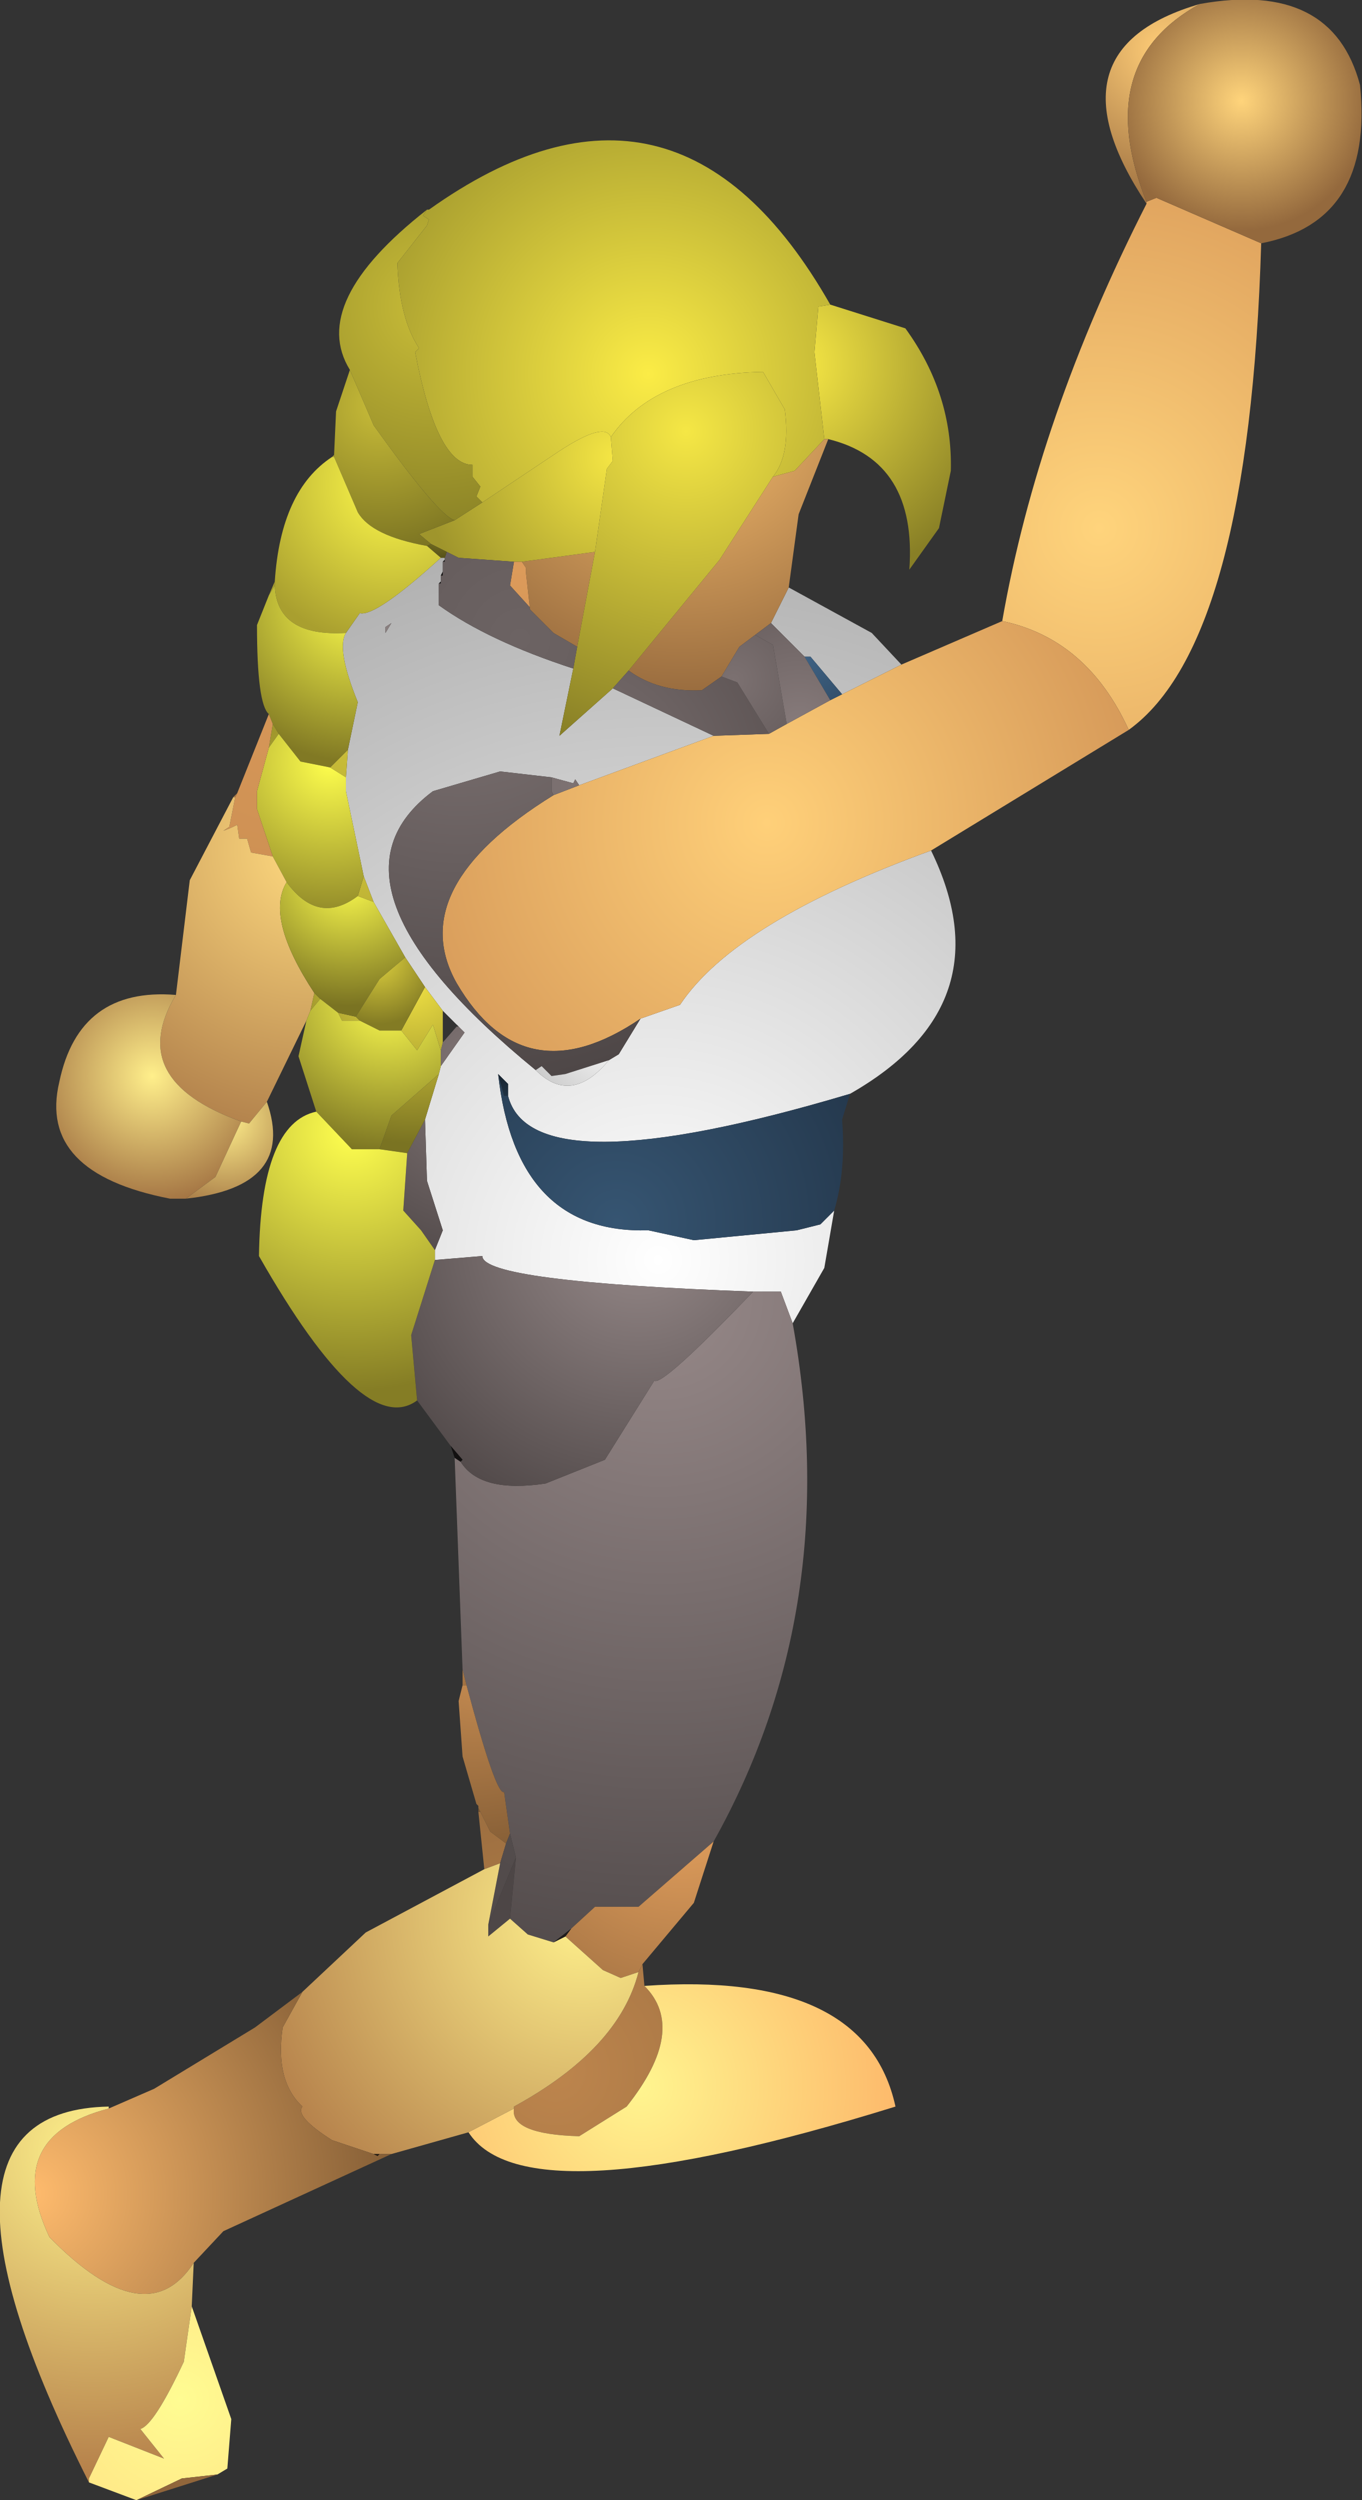 <?xml version="1.0" encoding="UTF-8" standalone="no"?>
<svg xmlns:ffdec="https://www.free-decompiler.com/flash" xmlns:xlink="http://www.w3.org/1999/xlink" ffdec:objectType="shape" height="63.2px" width="34.45px" xmlns="http://www.w3.org/2000/svg">
  <rect width="100%" height="100%" fill="#333333" stroke="none"/>
  <g transform="matrix(1.0, 0.0, 0.0, 1.0, 10.15, 55.1)">
    <path d="M18.85 -49.95 Q16.25 -53.85 20.2 -55.0 17.45 -53.5 18.85 -50.0 L18.85 -49.95" fill="url(#gradient0)" fill-rule="evenodd" stroke="none"/>
    <path d="M21.75 -48.95 Q21.45 -38.85 18.4 -36.65 17.35 -38.95 15.2 -39.4 16.1 -44.55 18.85 -49.95 L18.85 -50.0 19.1 -50.1 21.75 -48.95" fill="url(#gradient1)" fill-rule="evenodd" stroke="none"/>
    <path d="M20.2 -55.0 Q23.55 -55.6 24.25 -52.95 24.6 -49.5 21.75 -48.95 L19.1 -50.1 18.85 -50.0 Q17.45 -53.5 20.2 -55.0" fill="url(#gradient2)" fill-rule="evenodd" stroke="none"/>
    <path d="M10.85 -47.4 L12.75 -46.8 Q13.95 -45.15 13.9 -43.2 L13.6 -41.75 12.85 -40.7 Q13.05 -43.45 10.8 -44.0 L10.7 -44.0 10.45 -46.2 10.55 -47.35 10.85 -47.4" fill="url(#gradient3)" fill-rule="evenodd" stroke="none"/>
    <path d="M13.4 -33.6 Q15.3 -29.7 11.35 -27.45 3.3 -25.05 2.7 -27.4 L2.7 -27.7 2.45 -27.95 Q2.9 -23.9 6.25 -24.0 L7.4 -23.75 10.0 -24.0 10.6 -24.15 10.95 -24.5 10.7 -23.05 9.9 -21.65 9.6 -22.45 8.9 -22.45 Q2.05 -22.7 2.05 -23.35 L0.85 -23.25 0.85 -23.5 1.05 -24.0 0.65 -25.25 0.6 -26.8 0.95 -27.95 1.0 -28.15 1.6 -29.0 1.45 -29.15 1.4 -29.2 1.05 -29.55 0.6 -30.15 0.1 -30.9 -0.7 -32.3 -0.95 -32.95 -1.4 -35.1 -1.4 -35.45 -1.35 -36.15 -1.1 -37.35 Q-1.65 -38.7 -1.4 -39.1 L-1.05 -39.6 Q-0.65 -39.5 1.0 -41.0 L1.1 -41.0 1.1 -40.95 1.05 -40.9 1.05 -40.65 1.0 -40.55 1.0 -40.4 0.95 -40.35 0.95 -39.8 Q2.2 -38.9 4.35 -38.2 L4.0 -36.5 5.35 -37.7 7.9 -36.5 4.5 -35.25 4.4 -35.4 4.35 -35.3 3.8 -35.45 2.5 -35.6 0.8 -35.1 Q-2.35 -32.75 3.4 -28.05 4.3 -27.15 5.25 -28.3 L5.5 -28.45 6.05 -29.35 7.05 -29.7 Q8.45 -31.8 13.4 -33.6 M9.8 -40.25 L11.9 -39.1 12.65 -38.3 11.15 -37.55 10.35 -38.5 10.2 -38.5 9.35 -39.35 9.8 -40.25 M-0.4 -39.25 L-0.4 -39.1 -0.25 -39.35 -0.4 -39.25" fill="url(#gradient4)" fill-rule="evenodd" stroke="none"/>
    <path d="M18.4 -36.65 L13.4 -33.6 Q8.45 -31.8 7.05 -29.7 L6.05 -29.35 Q3.1 -27.35 1.4 -30.25 0.05 -32.65 3.85 -35.0 L4.5 -35.25 7.9 -36.5 9.3 -36.55 9.75 -36.8 10.85 -37.4 11.15 -37.55 12.65 -38.3 15.2 -39.4 Q17.35 -38.95 18.4 -36.65" fill="url(#gradient5)" fill-rule="evenodd" stroke="none"/>
    <path d="M10.8 -44.0 L10.05 -42.1 9.8 -40.25 9.35 -39.35 8.95 -39.05 8.55 -38.75 8.1 -38.0 7.6 -37.65 Q6.5 -37.6 5.75 -38.15 L8.05 -40.95 9.4 -43.05 9.95 -43.2 10.7 -44.0 10.8 -44.0 M4.9 -41.15 L4.45 -38.75 3.85 -39.1 3.3 -39.65 3.25 -39.7 3.25 -39.75 3.15 -40.65 3.15 -40.75 3.05 -40.9 4.9 -41.15" fill="url(#gradient6)" fill-rule="evenodd" stroke="none"/>
    <path d="M0.65 -49.8 L0.7 -49.8 Q6.95 -54.25 10.85 -47.4 L10.55 -47.35 10.45 -46.2 10.7 -44.0 9.95 -43.2 9.4 -43.05 Q9.85 -43.6 9.7 -44.75 L9.15 -45.7 Q6.4 -45.65 5.3 -44.05 5.15 -44.45 4.0 -43.7 L2.05 -42.4 1.9 -42.55 2.0 -42.8 1.8 -43.05 1.8 -43.35 Q0.9 -43.35 0.35 -46.2 L0.45 -46.3 Q-0.05 -47.05 -0.1 -48.45 L0.65 -49.4 0.7 -49.55 0.55 -49.65 0.65 -49.8" fill="url(#gradient7)" fill-rule="evenodd" stroke="none"/>
    <path d="M9.4 -43.05 L8.05 -40.95 5.75 -38.15 5.35 -37.7 4.0 -36.5 4.35 -38.2 4.45 -38.75 4.9 -41.15 5.2 -43.25 5.35 -43.45 5.3 -44.05 Q6.4 -45.65 9.15 -45.7 L9.7 -44.75 Q9.85 -43.6 9.4 -43.05" fill="url(#gradient8)" fill-rule="evenodd" stroke="none"/>
    <path d="M5.3 -44.05 L5.35 -43.45 5.2 -43.25 4.9 -41.15 3.05 -40.9 2.85 -40.9 1.45 -41.0 1.15 -41.15 0.75 -41.35 0.45 -41.6 1.35 -41.95 2.05 -42.4 4.0 -43.7 Q5.15 -44.45 5.3 -44.05" fill="url(#gradient9)" fill-rule="evenodd" stroke="none"/>
    <path d="M-1.3 -45.75 Q-2.35 -47.45 0.65 -49.8 L0.55 -49.65 0.7 -49.55 0.65 -49.4 -0.1 -48.45 Q-0.05 -47.05 0.45 -46.3 L0.35 -46.2 Q0.9 -43.35 1.8 -43.35 L1.8 -43.05 2.0 -42.8 1.9 -42.55 2.05 -42.4 1.35 -41.95 Q0.95 -42.05 -0.7 -44.35 L-1.3 -45.75" fill="url(#gradient10)" fill-rule="evenodd" stroke="none"/>
    <path d="M3.05 -40.9 L3.15 -40.75 3.15 -40.65 3.25 -39.75 2.75 -40.3 2.85 -40.9 3.05 -40.9" fill="url(#gradient11)" fill-rule="evenodd" stroke="none"/>
    <path d="M1.05 -40.9 L1.1 -40.95 1.1 -40.9 1.05 -40.9 M1.05 -40.65 L1.05 -40.55 1.0 -40.55 1.05 -40.65 M1.0 -40.4 L1.0 -40.35 0.95 -40.35 1.0 -40.4" fill="url(#gradient12)" fill-rule="evenodd" stroke="none"/>
    <path d="M4.45 -38.75 L4.35 -38.2 Q2.2 -38.9 0.95 -39.8 L0.95 -40.35 1.0 -40.35 1.0 -40.4 1.0 -40.55 1.05 -40.55 1.05 -40.65 1.05 -40.9 1.1 -40.9 1.1 -40.95 1.1 -41.0 1.15 -41.15 1.45 -41.0 2.85 -40.9 2.75 -40.3 3.25 -39.75 3.25 -39.7 3.3 -39.65 3.85 -39.1 4.45 -38.75" fill="url(#gradient13)" fill-rule="evenodd" stroke="none"/>
    <path d="M1.1 -41.0 L1.0 -41.0 0.65 -41.3 0.75 -41.35 1.15 -41.15 1.1 -41.0" fill="url(#gradient14)" fill-rule="evenodd" stroke="none"/>
    <path d="M9.3 -36.55 L7.9 -36.5 5.35 -37.7 5.75 -38.15 Q6.5 -37.6 7.6 -37.65 L8.1 -38.0 8.5 -37.85 9.3 -36.55 M4.5 -35.25 L3.85 -35.0 3.8 -35.1 3.8 -35.45 4.35 -35.3 4.4 -35.4 4.5 -35.25" fill="url(#gradient15)" fill-rule="evenodd" stroke="none"/>
    <path d="M9.75 -36.8 L9.3 -36.55 8.5 -37.85 8.1 -38.0 8.55 -38.75 8.95 -39.05 9.4 -38.8 9.75 -36.8" fill="url(#gradient16)" fill-rule="evenodd" stroke="none"/>
    <path d="M11.15 -37.55 L10.85 -37.4 10.2 -38.5 10.35 -38.5 11.15 -37.55" fill="url(#gradient17)" fill-rule="evenodd" stroke="none"/>
    <path d="M10.85 -37.4 L9.75 -36.8 9.4 -38.8 8.95 -39.05 9.35 -39.35 10.2 -38.5 10.85 -37.4" fill="url(#gradient18)" fill-rule="evenodd" stroke="none"/>
    <path d="M3.85 -35.0 Q0.05 -32.65 1.4 -30.25 3.1 -27.35 6.05 -29.35 L5.5 -28.45 5.25 -28.3 4.15 -27.95 3.8 -27.9 3.55 -28.15 3.4 -28.05 Q-2.35 -32.75 0.8 -35.1 L2.5 -35.6 3.8 -35.45 3.8 -35.1 3.85 -35.0" fill="url(#gradient19)" fill-rule="evenodd" stroke="none"/>
    <path d="M3.4 -28.05 L3.55 -28.15 3.8 -27.9 4.15 -27.95 5.25 -28.3 Q4.3 -27.15 3.4 -28.05" fill="url(#gradient20)" fill-rule="evenodd" stroke="none"/>
    <path d="M1.4 -29.2 L1.45 -29.15 1.4 -29.15 1.4 -29.2" fill="url(#gradient21)" fill-rule="evenodd" stroke="none"/>
    <path d="M1.45 -29.15 L1.6 -29.0 1.0 -28.15 1.0 -28.55 1.05 -28.75 1.4 -29.15 1.45 -29.15 M0.6 -26.8 L0.65 -25.25 1.05 -24.0 0.85 -23.5 0.5 -24.0 0.05 -24.5 0.15 -25.95 0.6 -26.8" fill="url(#gradient22)" fill-rule="evenodd" stroke="none"/>
    <path d="M0.6 -30.15 L1.05 -29.55 1.05 -28.75 1.0 -28.55 0.8 -29.2 0.4 -28.55 0.0 -29.05 0.6 -30.15 M0.95 -27.95 L0.6 -26.8 0.15 -25.95 -0.55 -26.05 -0.25 -26.9 0.95 -27.95 M-2.2 -30.0 L-2.05 -29.85 -2.3 -29.55 -2.2 -30.0 M-1.6 -29.5 L-1.15 -29.4 -1.05 -29.3 -1.5 -29.3 -1.6 -29.5" fill="url(#gradient23)" fill-rule="evenodd" stroke="none"/>
    <path d="M11.35 -27.45 L11.15 -26.8 Q11.25 -25.5 10.95 -24.5 L10.6 -24.15 10.0 -24.0 7.4 -23.75 6.25 -24.0 Q2.9 -23.9 2.45 -27.95 L2.6 -27.4 2.7 -27.4 Q3.3 -25.05 11.35 -27.45" fill="url(#gradient24)" fill-rule="evenodd" stroke="none"/>
    <path d="M2.45 -27.95 L2.7 -27.7 2.7 -27.4 2.6 -27.4 2.45 -27.95" fill="url(#gradient25)" fill-rule="evenodd" stroke="none"/>
    <path d="M9.9 -21.65 Q11.2 -14.45 7.9 -8.55 L6.0 -6.9 4.9 -6.9 4.3 -6.35 3.85 -6.0 3.2 -6.2 2.75 -6.6 2.9 -8.15 2.75 -8.75 2.6 -9.8 Q2.4 -9.7 1.65 -12.5 L1.55 -12.9 1.35 -18.25 1.5 -18.15 Q2.0 -17.35 3.65 -17.6 L5.15 -18.2 6.4 -20.2 Q6.6 -20.05 8.9 -22.45 L9.6 -22.45 9.9 -21.65" fill="url(#gradient26)" fill-rule="evenodd" stroke="none"/>
    <path d="M1.25 -18.55 L0.4 -19.7 0.25 -21.35 0.85 -23.25 2.05 -23.35 Q2.05 -22.7 8.9 -22.45 6.6 -20.05 6.4 -20.2 L5.15 -18.2 3.65 -17.6 Q2.0 -17.35 1.5 -18.15 L1.55 -18.2 1.25 -18.55" fill="url(#gradient27)" fill-rule="evenodd" stroke="none"/>
    <path d="M1.35 -18.25 L1.25 -18.55 1.55 -18.2 1.5 -18.15 1.35 -18.25" fill="url(#gradient28)" fill-rule="evenodd" stroke="none"/>
    <path d="M1.95 -9.3 L1.95 -9.4 2.0 -9.3 1.95 -9.3 M1.55 -12.5 L1.55 -12.9 1.65 -12.5 1.55 -12.5" fill="url(#gradient29)" fill-rule="evenodd" stroke="none"/>
    <path d="M1.95 -9.4 L1.95 -9.45 1.9 -9.5 1.55 -10.7 1.45 -12.1 1.55 -12.5 1.65 -12.5 Q2.4 -9.7 2.6 -9.8 L2.75 -8.75 2.65 -8.5 2.25 -8.8 2.0 -9.3 1.95 -9.4" fill="url(#gradient30)" fill-rule="evenodd" stroke="none"/>
    <path d="M7.9 -8.55 L7.4 -7.0 6.1 -5.45 6.0 -5.25 5.55 -5.1 5.1 -5.3 4.15 -6.15 4.3 -6.35 4.9 -6.9 6.0 -6.9 7.9 -8.55" fill="url(#gradient31)" fill-rule="evenodd" stroke="none"/>
    <path d="M6.1 -5.45 L6.15 -4.9 Q7.25 -3.8 5.7 -1.85 L4.5 -1.1 Q2.75 -1.15 2.85 -1.8 L2.85 -1.85 Q5.5 -3.3 6.0 -5.25 L6.1 -5.45 M2.1 -7.85 L1.95 -9.3 2.0 -9.3 2.25 -8.8 2.65 -8.5 2.5 -8.0 2.1 -7.85" fill="url(#gradient32)" fill-rule="evenodd" stroke="none"/>
    <path d="M2.75 -8.75 L2.9 -8.15 2.2 -6.45 2.5 -8.0 2.65 -8.5 2.75 -8.75" fill="url(#gradient33)" fill-rule="evenodd" stroke="none"/>
    <path d="M2.9 -8.15 L2.75 -6.6 2.2 -6.15 2.2 -6.45 2.9 -8.15" fill="url(#gradient34)" fill-rule="evenodd" stroke="none"/>
    <path d="M1.7 -1.2 L-0.25 -0.65 -0.55 -0.65 -0.7 -0.65 -1.75 -1.0 Q-2.7 -1.6 -2.5 -1.85 -3.2 -2.5 -3.0 -3.85 L-2.5 -4.75 -0.9 -6.25 2.1 -7.85 2.5 -8.0 2.2 -6.45 2.2 -6.15 2.75 -6.6 3.2 -6.2 3.85 -6.0 4.15 -6.15 5.1 -5.3 5.55 -5.1 6.0 -5.25 Q5.5 -3.3 2.85 -1.85 L2.85 -1.8 1.7 -1.2" fill="url(#gradient35)" fill-rule="evenodd" stroke="none"/>
    <path d="M3.85 -6.0 L4.3 -6.35 4.15 -6.15 3.85 -6.0" fill="url(#gradient36)" fill-rule="evenodd" stroke="none"/>
    <path d="M6.15 -4.9 Q11.75 -5.3 12.5 -1.85 3.15 1.05 1.7 -1.2 L2.85 -1.8 Q2.75 -1.15 4.5 -1.1 L5.7 -1.85 Q7.25 -3.8 6.15 -4.9" fill="url(#gradient37)" fill-rule="evenodd" stroke="none"/>
    <path d="M-1.7 -43.6 L-1.65 -44.7 -1.3 -45.75 -0.7 -44.35 Q0.95 -42.05 1.35 -41.95 L0.45 -41.6 0.75 -41.35 0.65 -41.3 Q-0.75 -41.55 -1.1 -42.15 L-1.7 -43.55 -1.7 -43.6" fill="url(#gradient38)" fill-rule="evenodd" stroke="none"/>
    <path d="M-1.75 -43.55 L-1.7 -43.6 -1.7 -43.55 -1.75 -43.55" fill="url(#gradient39)" fill-rule="evenodd" stroke="none"/>
    <path d="M-3.2 -40.4 Q-3.05 -42.7 -1.75 -43.55 L-1.7 -43.55 -1.1 -42.15 Q-0.75 -41.55 0.65 -41.3 L1.0 -41.0 Q-0.65 -39.5 -1.05 -39.6 L-1.4 -39.1 Q-3.15 -39.0 -3.2 -40.3 L-3.2 -40.4" fill="url(#gradient40)" fill-rule="evenodd" stroke="none"/>
    <path d="M-0.4 -39.25 L-0.25 -39.35 -0.4 -39.1 -0.4 -39.25" fill="url(#gradient41)" fill-rule="evenodd" stroke="none"/>
    <path d="M-3.35 -40.05 L-3.2 -40.4 -3.2 -40.3 -3.35 -40.05 M-1.35 -36.15 L-1.4 -35.45 -1.8 -35.7 -1.35 -36.15" fill="url(#gradient42)" fill-rule="evenodd" stroke="none"/>
    <path d="M-3.35 -37.05 Q-3.65 -37.3 -3.65 -39.3 L-3.35 -40.05 -3.2 -40.3 Q-3.15 -39.0 -1.4 -39.1 -1.65 -38.7 -1.1 -37.35 L-1.35 -36.15 -1.8 -35.7 -2.55 -35.85 -3.1 -36.55 -3.25 -36.8 -3.35 -37.05" fill="url(#gradient43)" fill-rule="evenodd" stroke="none"/>
    <path d="M-0.95 -32.95 L-0.7 -32.3 -1.1 -32.45 -0.95 -32.95 M-3.35 -36.2 L-3.25 -36.8 -3.1 -36.55 -3.35 -36.2" fill="url(#gradient44)" fill-rule="evenodd" stroke="none"/>
    <path d="M-1.4 -35.45 L-1.4 -35.1 -0.95 -32.95 -1.1 -32.45 Q-2.1 -31.7 -2.9 -32.8 L-3.25 -33.45 -3.65 -34.65 -3.65 -35.1 -3.35 -36.2 -3.1 -36.55 -2.55 -35.85 -1.8 -35.7 -1.4 -35.45" fill="url(#gradient45)" fill-rule="evenodd" stroke="none"/>
    <path d="M-4.15 -35.05 L-3.35 -37.05 -3.25 -36.8 -3.35 -36.2 -3.65 -35.1 -3.65 -34.65 -3.25 -33.45 -3.8 -33.55 -3.9 -33.9 -4.1 -33.9 -4.15 -34.25 Q-4.35 -34.15 -4.5 -34.1 L-4.35 -34.2 -4.2 -34.95 -4.15 -35.05" fill="url(#gradient46)" fill-rule="evenodd" stroke="none"/>
    <path d="M-2.4 -29.3 L-3.4 -27.25 -3.85 -26.7 -4.05 -26.75 Q-7.0 -27.8 -5.7 -29.95 L-5.35 -32.85 -4.25 -34.95 -4.2 -34.95 -4.35 -34.2 -4.5 -34.1 Q-4.35 -34.15 -4.15 -34.25 L-4.1 -33.9 -3.9 -33.9 -3.8 -33.55 -3.25 -33.45 -2.9 -32.8 Q-3.45 -31.9 -2.2 -30.0 L-2.3 -29.55 -2.4 -29.3" fill="url(#gradient47)" fill-rule="evenodd" stroke="none"/>
    <path d="M-0.7 -32.3 L0.1 -30.9 -0.55 -30.35 -1.15 -29.4 -1.6 -29.5 -2.05 -29.85 -2.2 -30.0 Q-3.45 -31.9 -2.9 -32.8 -2.1 -31.7 -1.1 -32.45 L-0.7 -32.3" fill="url(#gradient48)" fill-rule="evenodd" stroke="none"/>
    <path d="M0.1 -30.9 L0.6 -30.15 0.0 -29.05 -0.55 -29.05 -1.05 -29.3 -1.15 -29.4 -0.55 -30.35 0.1 -30.9" fill="url(#gradient49)" fill-rule="evenodd" stroke="none"/>
    <path d="M-4.25 -34.95 L-4.15 -35.05 -4.2 -34.95 -4.25 -34.95" fill="url(#gradient50)" fill-rule="evenodd" stroke="none"/>
    <path d="M-5.45 -24.8 L-5.85 -24.8 Q-9.2 -25.45 -8.65 -27.75 -8.15 -30.15 -5.7 -29.95 -7.0 -27.8 -4.05 -26.75 L-4.7 -25.35 -5.45 -24.8" fill="url(#gradient51)" fill-rule="evenodd" stroke="none"/>
    <path d="M-3.4 -27.25 Q-2.65 -25.1 -5.45 -24.8 L-4.7 -25.35 -4.05 -26.75 -3.85 -26.7 -3.4 -27.25" fill="url(#gradient52)" fill-rule="evenodd" stroke="none"/>
    <path d="M-2.15 -27.0 L-2.6 -28.4 -2.4 -29.3 -2.3 -29.55 -2.05 -29.85 -1.6 -29.5 -1.5 -29.3 -1.05 -29.3 -0.55 -29.05 0.0 -29.05 0.4 -28.55 0.8 -29.2 1.0 -28.55 1.0 -28.15 0.95 -27.95 -0.25 -26.9 -0.55 -26.05 -1.25 -26.05 -2.15 -27.0" fill="url(#gradient53)" fill-rule="evenodd" stroke="none"/>
    <path d="M0.4 -19.7 Q-0.95 -18.7 -3.6 -23.35 -3.55 -26.7 -2.15 -27.0 L-1.25 -26.05 -0.55 -26.05 0.15 -25.95 0.05 -24.5 0.5 -24.0 0.85 -23.5 0.85 -23.25 0.25 -21.35 0.4 -19.7" fill="url(#gradient54)" fill-rule="evenodd" stroke="none"/>
    <path d="M-0.25 -0.65 L-4.5 1.3 -5.25 2.1 Q-6.45 3.95 -8.9 1.45 -10.1 -1.1 -7.4 -1.8 L-6.25 -2.3 -3.7 -3.85 -2.5 -4.75 -3.0 -3.85 Q-3.2 -2.5 -2.5 -1.85 -2.7 -1.6 -1.75 -1.0 L-0.7 -0.65 -0.6 -0.6 -0.55 -0.65 -0.25 -0.65" fill="url(#gradient55)" fill-rule="evenodd" stroke="none"/>
    <path d="M-5.25 2.1 L-5.3 3.2 -5.5 4.6 Q-6.25 6.2 -6.6 6.3 L-6.0 7.05 -7.4 6.5 -7.9 7.55 -7.9 7.65 Q-12.65 -1.75 -7.4 -1.85 L-7.4 -1.8 Q-10.1 -1.1 -8.9 1.45 -6.45 3.95 -5.25 2.1" fill="url(#gradient56)" fill-rule="evenodd" stroke="none"/>
    <path d="M-0.7 -0.65 L-0.55 -0.65 -0.6 -0.6 -0.7 -0.65" fill="url(#gradient57)" fill-rule="evenodd" stroke="none"/>
    <path d="M-5.3 3.2 L-4.3 6.05 -4.4 7.3 -4.65 7.45 -5.55 7.55 -6.7 8.1 -7.9 7.65 -7.9 7.55 -7.4 6.5 -6.0 7.05 -6.6 6.3 Q-6.25 6.2 -5.5 4.6 L-5.3 3.2" fill="url(#gradient58)" fill-rule="evenodd" stroke="none"/>
    <path d="M-4.65 7.45 L-6.7 8.1 -5.55 7.55 -4.65 7.45" fill="url(#gradient59)" fill-rule="evenodd" stroke="none"/>
  </g>
  <defs>
    <radialGradient cx="0" cy="0" gradientTransform="matrix(0.005, 0.0, 0.0, 0.005, 19.25, -53.85)" gradientUnits="userSpaceOnUse" id="gradient0" r="819.2" spreadMethod="pad">
      <stop offset="0.0" stop-color="#ffcd77"/>
      <stop offset="1.0" stop-color="#9a6d3f"/>
    </radialGradient>
    <radialGradient cx="0" cy="0" gradientTransform="matrix(0.013, 0.0, 0.0, 0.013, 17.65, -41.75)" gradientUnits="userSpaceOnUse" id="gradient1" r="819.2" spreadMethod="pad">
      <stop offset="0.0" stop-color="#ffd47c"/>
      <stop offset="1.0" stop-color="#d99958"/>
    </radialGradient>
    <radialGradient cx="0" cy="0" gradientTransform="matrix(0.004, 0.0, 0.0, 0.004, 21.25, -52.55)" gradientUnits="userSpaceOnUse" id="gradient2" r="819.2" spreadMethod="pad">
      <stop offset="0.0" stop-color="#ffd47b"/>
      <stop offset="1.0" stop-color="#94693d"/>
    </radialGradient>
    <radialGradient cx="0" cy="0" gradientTransform="matrix(0.007, 0.0, 0.0, 0.007, 9.8, -45.9)" gradientUnits="userSpaceOnUse" id="gradient3" r="819.2" spreadMethod="pad">
      <stop offset="0.0" stop-color="#fbec46"/>
      <stop offset="1.0" stop-color="#887f26"/>
    </radialGradient>
    <radialGradient cx="0" cy="0" gradientTransform="matrix(0.023, 0.0, 0.0, 0.023, 6.5, -23.25)" gradientUnits="userSpaceOnUse" id="gradient4" r="819.2" spreadMethod="pad">
      <stop offset="0.0" stop-color="#ffffff"/>
      <stop offset="1.0" stop-color="#b0b0b0"/>
    </radialGradient>
    <radialGradient cx="0" cy="0" gradientTransform="matrix(0.013, 0.0, 0.0, 0.013, 9.25, -34.3)" gradientUnits="userSpaceOnUse" id="gradient5" r="819.2" spreadMethod="pad">
      <stop offset="0.0" stop-color="#ffd079"/>
      <stop offset="1.0" stop-color="#d29456"/>
    </radialGradient>
    <radialGradient cx="0" cy="0" gradientTransform="matrix(0.009, 0.0, 0.0, 0.009, 7.1, -45.0)" gradientUnits="userSpaceOnUse" id="gradient6" r="819.2" spreadMethod="pad">
      <stop offset="0.0" stop-color="#ffc372"/>
      <stop offset="1.0" stop-color="#9a6d3f"/>
    </radialGradient>
    <radialGradient cx="0" cy="0" gradientTransform="matrix(0.009, 0.0, 0.0, 0.009, 6.25, -45.65)" gradientUnits="userSpaceOnUse" id="gradient7" r="819.2" spreadMethod="pad">
      <stop offset="0.0" stop-color="#fbec46"/>
      <stop offset="1.0" stop-color="#a79d2f"/>
    </radialGradient>
    <radialGradient cx="0" cy="0" gradientTransform="matrix(0.01, 0.0, 0.0, 0.01, 7.2, -44.2)" gradientUnits="userSpaceOnUse" id="gradient8" r="819.2" spreadMethod="pad">
      <stop offset="0.0" stop-color="#f5e745"/>
      <stop offset="1.0" stop-color="#898026"/>
    </radialGradient>
    <radialGradient cx="0" cy="0" gradientTransform="matrix(0.006, 0.0, 0.0, 0.006, 5.4, -43.55)" gradientUnits="userSpaceOnUse" id="gradient9" r="819.2" spreadMethod="pad">
      <stop offset="0.0" stop-color="#f5e644"/>
      <stop offset="1.0" stop-color="#9f952c"/>
    </radialGradient>
    <radialGradient cx="0" cy="0" gradientTransform="matrix(0.007, 0.0, 0.0, 0.007, 0.8, -47.35)" gradientUnits="userSpaceOnUse" id="gradient10" r="819.2" spreadMethod="pad">
      <stop offset="0.0" stop-color="#c9bd38"/>
      <stop offset="1.0" stop-color="#8a8226"/>
    </radialGradient>
    <radialGradient cx="0" cy="0" gradientTransform="matrix(0.003, 0.0, 0.0, 0.003, 3.05, -42.3)" gradientUnits="userSpaceOnUse" id="gradient11" r="819.2" spreadMethod="pad">
      <stop offset="0.0" stop-color="#e19e5c"/>
      <stop offset="1.0" stop-color="#d99959"/>
    </radialGradient>
    <radialGradient cx="0" cy="0" gradientTransform="matrix(0.003, 0.0, 0.0, 0.003, 1.25, -42.1)" gradientUnits="userSpaceOnUse" id="gradient12" r="819.2" spreadMethod="pad">
      <stop offset="0.0" stop-color="#121010"/>
      <stop offset="1.0" stop-color="#121010"/>
    </radialGradient>
    <radialGradient cx="0" cy="0" gradientTransform="matrix(0.005, 0.0, 0.0, 0.005, 3.0, -38.95)" gradientUnits="userSpaceOnUse" id="gradient13" r="819.2" spreadMethod="pad">
      <stop offset="0.0" stop-color="#6c6363"/>
      <stop offset="1.0" stop-color="#645b5b"/>
    </radialGradient>
    <radialGradient cx="0" cy="0" gradientTransform="matrix(0.001, 0.0, 0.0, 0.001, 0.95, -41.8)" gradientUnits="userSpaceOnUse" id="gradient14" r="819.2" spreadMethod="pad">
      <stop offset="0.0" stop-color="#8e8628"/>
      <stop offset="1.0" stop-color="#565118"/>
    </radialGradient>
    <radialGradient cx="0" cy="0" gradientTransform="matrix(0.007, 0.0, 0.0, 0.007, 4.3, -35.25)" gradientUnits="userSpaceOnUse" id="gradient15" r="819.2" spreadMethod="pad">
      <stop offset="0.0" stop-color="#7d7272"/>
      <stop offset="1.0" stop-color="#5d5454"/>
    </radialGradient>
    <radialGradient cx="0" cy="0" gradientTransform="matrix(0.004, 0.0, 0.0, 0.004, 8.4, -37.9)" gradientUnits="userSpaceOnUse" id="gradient16" r="819.2" spreadMethod="pad">
      <stop offset="0.0" stop-color="#7c7171"/>
      <stop offset="1.0" stop-color="#5c5353"/>
    </radialGradient>
    <radialGradient cx="0" cy="0" gradientTransform="matrix(0.002, 0.0, 0.0, 0.002, 10.15, -38.55)" gradientUnits="userSpaceOnUse" id="gradient17" r="819.2" spreadMethod="pad">
      <stop offset="0.0" stop-color="#3f6385"/>
      <stop offset="1.0" stop-color="#314d68"/>
    </radialGradient>
    <radialGradient cx="0" cy="0" gradientTransform="matrix(0.004, 0.0, 0.0, 0.004, 10.05, -36.75)" gradientUnits="userSpaceOnUse" id="gradient18" r="819.2" spreadMethod="pad">
      <stop offset="0.0" stop-color="#877b7b"/>
      <stop offset="1.0" stop-color="#685e5e"/>
    </radialGradient>
    <radialGradient cx="0" cy="0" gradientTransform="matrix(0.014, 0.0, 0.0, 0.014, 1.5, -38.9)" gradientUnits="userSpaceOnUse" id="gradient19" r="819.2" spreadMethod="pad">
      <stop offset="0.0" stop-color="#817676"/>
      <stop offset="1.0" stop-color="#4d4646"/>
    </radialGradient>
    <radialGradient cx="0" cy="0" gradientTransform="matrix(0.003, 0.0, 0.0, 0.003, 5.5, -29.15)" gradientUnits="userSpaceOnUse" id="gradient20" r="819.2" spreadMethod="pad">
      <stop offset="0.0" stop-color="#ffffff"/>
      <stop offset="1.0" stop-color="#cacaca"/>
    </radialGradient>
    <radialGradient cx="0" cy="0" gradientTransform="matrix(0.014, 0.0, 0.0, 0.014, -1.5, -38.5)" gradientUnits="userSpaceOnUse" id="gradient21" r="819.2" spreadMethod="pad">
      <stop offset="0.0" stop-color="#a2a2a2"/>
      <stop offset="1.0" stop-color="#202020"/>
    </radialGradient>
    <radialGradient cx="0" cy="0" gradientTransform="matrix(0.006, 0.0, 0.0, 0.006, 2.15, -28.0)" gradientUnits="userSpaceOnUse" id="gradient22" r="819.2" spreadMethod="pad">
      <stop offset="0.0" stop-color="#847878"/>
      <stop offset="1.0" stop-color="#534b4b"/>
    </radialGradient>
    <radialGradient cx="0" cy="0" gradientTransform="matrix(0.005, 0.0, 0.0, 0.005, 0.25, -30.3)" gradientUnits="userSpaceOnUse" id="gradient23" r="819.2" spreadMethod="pad">
      <stop offset="0.0" stop-color="#f2e344"/>
      <stop offset="1.0" stop-color="#7a7322"/>
    </radialGradient>
    <radialGradient cx="0" cy="0" gradientTransform="matrix(0.009, 0.0, 0.0, 0.009, 5.45, -24.2)" gradientUnits="userSpaceOnUse" id="gradient24" r="819.2" spreadMethod="pad">
      <stop offset="0.0" stop-color="#365572"/>
      <stop offset="1.0" stop-color="#23364a"/>
    </radialGradient>
    <radialGradient cx="0" cy="0" gradientTransform="matrix(0.002, 0.0, 0.0, 0.002, 2.6, -27.2)" gradientUnits="userSpaceOnUse" id="gradient25" r="819.2" spreadMethod="pad">
      <stop offset="0.0" stop-color="#24384b"/>
      <stop offset="1.0" stop-color="#080c10"/>
    </radialGradient>
    <radialGradient cx="0" cy="0" gradientTransform="matrix(0.021, 0.0, 0.0, 0.021, 6.55, -22.3)" gradientUnits="userSpaceOnUse" id="gradient26" r="819.2" spreadMethod="pad">
      <stop offset="0.0" stop-color="#978989"/>
      <stop offset="1.0" stop-color="#514a4a"/>
    </radialGradient>
    <radialGradient cx="0" cy="0" gradientTransform="matrix(0.009, 0.0, 0.0, 0.009, 6.0, -23.95)" gradientUnits="userSpaceOnUse" id="gradient27" r="819.2" spreadMethod="pad">
      <stop offset="0.0" stop-color="#978a8a"/>
      <stop offset="1.0" stop-color="#534b4b"/>
    </radialGradient>
    <radialGradient cx="0" cy="0" gradientTransform="matrix(0.004, 0.0, 0.0, 0.004, 0.25, -21.6)" gradientUnits="userSpaceOnUse" id="gradient28" r="819.2" spreadMethod="pad">
      <stop offset="0.0" stop-color="#5a5252"/>
      <stop offset="1.0" stop-color="#121010"/>
    </radialGradient>
    <radialGradient cx="0" cy="0" gradientTransform="matrix(0.006, 0.0, 0.0, 0.006, 1.5, -13.75)" gradientUnits="userSpaceOnUse" id="gradient29" r="819.2" spreadMethod="pad">
      <stop offset="0.0" stop-color="#b17d49"/>
      <stop offset="1.0" stop-color="#73512f"/>
    </radialGradient>
    <radialGradient cx="0" cy="0" gradientTransform="matrix(0.006, 0.0, 0.0, 0.006, 1.85, -12.85)" gradientUnits="userSpaceOnUse" id="gradient30" r="819.2" spreadMethod="pad">
      <stop offset="0.0" stop-color="#c58b51"/>
      <stop offset="1.0" stop-color="#815b34"/>
    </radialGradient>
    <radialGradient cx="0" cy="0" gradientTransform="matrix(0.008, 0.0, 0.0, 0.008, 7.1, -9.65)" gradientUnits="userSpaceOnUse" id="gradient31" r="819.2" spreadMethod="pad">
      <stop offset="0.0" stop-color="#e9a460"/>
      <stop offset="1.0" stop-color="#9a6c3f"/>
    </radialGradient>
    <radialGradient cx="0" cy="0" gradientTransform="matrix(0.009, 0.0, 0.0, 0.009, 3.9, -2.75)" gradientUnits="userSpaceOnUse" id="gradient32" r="819.2" spreadMethod="pad">
      <stop offset="0.0" stop-color="#bd854d"/>
      <stop offset="1.0" stop-color="#9a6d3f"/>
    </radialGradient>
    <radialGradient cx="0" cy="0" gradientTransform="matrix(0.004, 0.0, 0.0, 0.004, 2.9, -8.35)" gradientUnits="userSpaceOnUse" id="gradient33" r="819.2" spreadMethod="pad">
      <stop offset="0.0" stop-color="#534c4c"/>
      <stop offset="1.0" stop-color="#4f4848"/>
    </radialGradient>
    <radialGradient cx="0" cy="0" gradientTransform="matrix(0.003, 0.0, 0.0, 0.003, 2.5, -5.6)" gradientUnits="userSpaceOnUse" id="gradient34" r="819.2" spreadMethod="pad">
      <stop offset="0.0" stop-color="#4e4747"/>
      <stop offset="1.0" stop-color="#4d4646"/>
    </radialGradient>
    <radialGradient cx="0" cy="0" gradientTransform="matrix(0.011, 0.0, 0.0, 0.011, 4.6, -6.7)" gradientUnits="userSpaceOnUse" id="gradient35" r="819.2" spreadMethod="pad">
      <stop offset="0.0" stop-color="#fff18c"/>
      <stop offset="1.0" stop-color="#b47f4a"/>
    </radialGradient>
    <radialGradient cx="0" cy="0" gradientTransform="matrix(0.004, 0.0, 0.0, 0.004, 2.9, -5.25)" gradientUnits="userSpaceOnUse" id="gradient36" r="819.2" spreadMethod="pad">
      <stop offset="0.0" stop-color="#262222"/>
      <stop offset="1.0" stop-color="#181515"/>
    </radialGradient>
    <radialGradient cx="0" cy="0" gradientTransform="matrix(0.008, 0.0, 0.0, 0.008, 6.05, -2.35)" gradientUnits="userSpaceOnUse" id="gradient37" r="819.2" spreadMethod="pad">
      <stop offset="0.0" stop-color="#fff58f"/>
      <stop offset="1.0" stop-color="#fdb96b"/>
    </radialGradient>
    <radialGradient cx="0" cy="0" gradientTransform="matrix(0.005, 0.0, 0.0, 0.005, -0.55, -44.85)" gradientUnits="userSpaceOnUse" id="gradient38" r="819.2" spreadMethod="pad">
      <stop offset="0.0" stop-color="#c8bc38"/>
      <stop offset="1.0" stop-color="#746d20"/>
    </radialGradient>
    <radialGradient cx="0" cy="0" gradientTransform="matrix(0.002, 0.0, 0.0, 0.002, -2.05, -42.65)" gradientUnits="userSpaceOnUse" id="gradient39" r="819.2" spreadMethod="pad">
      <stop offset="0.0" stop-color="#c0b536"/>
      <stop offset="1.0" stop-color="#9f952c"/>
    </radialGradient>
    <radialGradient cx="0" cy="0" gradientTransform="matrix(0.005, 0.0, 0.0, 0.005, -0.25, -42.85)" gradientUnits="userSpaceOnUse" id="gradient40" r="819.2" spreadMethod="pad">
      <stop offset="0.0" stop-color="#fffa4a"/>
      <stop offset="1.0" stop-color="#a99f2f"/>
    </radialGradient>
    <radialGradient cx="0" cy="0" gradientTransform="matrix(0.004, 0.0, 0.0, 0.004, 1.3, -41.45)" gradientUnits="userSpaceOnUse" id="gradient41" r="819.2" spreadMethod="pad">
      <stop offset="0.0" stop-color="#918484"/>
      <stop offset="1.0" stop-color="#887d7d"/>
    </radialGradient>
    <radialGradient cx="0" cy="0" gradientTransform="matrix(0.006, 0.0, 0.0, 0.006, -1.15, -36.45)" gradientUnits="userSpaceOnUse" id="gradient42" r="819.2" spreadMethod="pad">
      <stop offset="0.0" stop-color="#ccc039"/>
      <stop offset="1.0" stop-color="#a49a2e"/>
    </radialGradient>
    <radialGradient cx="0" cy="0" gradientTransform="matrix(0.005, 0.0, 0.0, 0.005, -1.15, -39.95)" gradientUnits="userSpaceOnUse" id="gradient43" r="819.2" spreadMethod="pad">
      <stop offset="0.0" stop-color="#ffff4c"/>
      <stop offset="1.0" stop-color="#817924"/>
    </radialGradient>
    <radialGradient cx="0" cy="0" gradientTransform="matrix(0.005, 0.0, 0.0, 0.005, -1.05, -33.25)" gradientUnits="userSpaceOnUse" id="gradient44" r="819.2" spreadMethod="pad">
      <stop offset="0.0" stop-color="#c9bd38"/>
      <stop offset="1.0" stop-color="#9f962c"/>
    </radialGradient>
    <radialGradient cx="0" cy="0" gradientTransform="matrix(0.005, 0.0, 0.0, 0.005, -1.8, -35.85)" gradientUnits="userSpaceOnUse" id="gradient45" r="819.2" spreadMethod="pad">
      <stop offset="0.0" stop-color="#ffff4d"/>
      <stop offset="1.0" stop-color="#8b8327"/>
    </radialGradient>
    <radialGradient cx="0" cy="0" gradientTransform="matrix(0.007, 0.0, 0.0, 0.007, -2.55, -38.2)" gradientUnits="userSpaceOnUse" id="gradient46" r="819.2" spreadMethod="pad">
      <stop offset="0.0" stop-color="#d89859"/>
      <stop offset="1.0" stop-color="#cd9053"/>
    </radialGradient>
    <radialGradient cx="0" cy="0" gradientTransform="matrix(0.01, 0.0, 0.0, 0.01, -2.3, -33.6)" gradientUnits="userSpaceOnUse" id="gradient47" r="819.2" spreadMethod="pad">
      <stop offset="0.0" stop-color="#ffda7f"/>
      <stop offset="1.0" stop-color="#a87645"/>
    </radialGradient>
    <radialGradient cx="0" cy="0" gradientTransform="matrix(0.004, 0.0, 0.0, 0.004, -1.35, -32.95)" gradientUnits="userSpaceOnUse" id="gradient48" r="819.2" spreadMethod="pad">
      <stop offset="0.0" stop-color="#ffff4e"/>
      <stop offset="1.0" stop-color="#7a7322"/>
    </radialGradient>
    <radialGradient cx="0" cy="0" gradientTransform="matrix(0.002, 0.0, 0.0, 0.002, -0.6, -30.85)" gradientUnits="userSpaceOnUse" id="gradient49" r="819.2" spreadMethod="pad">
      <stop offset="0.0" stop-color="#ded13e"/>
      <stop offset="1.0" stop-color="#837b24"/>
    </radialGradient>
    <radialGradient cx="0" cy="0" gradientTransform="matrix(0.004, 0.0, 0.0, 0.004, -3.4, -37.15)" gradientUnits="userSpaceOnUse" id="gradient50" r="819.2" spreadMethod="pad">
      <stop offset="0.0" stop-color="#bf874f"/>
      <stop offset="1.0" stop-color="#a47443"/>
    </radialGradient>
    <radialGradient cx="0" cy="0" gradientTransform="matrix(0.004, 0.0, 0.0, 0.004, -6.3, -27.9)" gradientUnits="userSpaceOnUse" id="gradient51" r="819.2" spreadMethod="pad">
      <stop offset="0.0" stop-color="#ffef8b"/>
      <stop offset="1.0" stop-color="#a27242"/>
    </radialGradient>
    <radialGradient cx="0" cy="0" gradientTransform="matrix(0.003, 0.0, 0.0, 0.003, -4.45, -26.8)" gradientUnits="userSpaceOnUse" id="gradient52" r="819.2" spreadMethod="pad">
      <stop offset="0.0" stop-color="#ffef8b"/>
      <stop offset="1.0" stop-color="#a07141"/>
    </radialGradient>
    <radialGradient cx="0" cy="0" gradientTransform="matrix(0.005, 0.0, 0.0, 0.005, -0.35, -29.9)" gradientUnits="userSpaceOnUse" id="gradient53" r="819.2" spreadMethod="pad">
      <stop offset="0.0" stop-color="#ffff50"/>
      <stop offset="1.0" stop-color="#777021"/>
    </radialGradient>
    <radialGradient cx="0" cy="0" gradientTransform="matrix(0.008, 0.0, 0.0, 0.008, -1.25, -26.5)" gradientUnits="userSpaceOnUse" id="gradient54" r="819.2" spreadMethod="pad">
      <stop offset="0.0" stop-color="#ffff4f"/>
      <stop offset="1.0" stop-color="#857d25"/>
    </radialGradient>
    <radialGradient cx="0" cy="0" gradientTransform="matrix(0.012, 0.0, 0.0, 0.012, -9.35, 0.35)" gradientUnits="userSpaceOnUse" id="gradient55" r="819.2" spreadMethod="pad">
      <stop offset="0.0" stop-color="#ffbb6d"/>
      <stop offset="1.0" stop-color="#7b5732"/>
    </radialGradient>
    <radialGradient cx="0" cy="0" gradientTransform="matrix(0.01, 0.0, 0.0, 0.01, -7.8, -0.7)" gradientUnits="userSpaceOnUse" id="gradient56" r="819.2" spreadMethod="pad">
      <stop offset="0.0" stop-color="#fff38d"/>
      <stop offset="1.0" stop-color="#b5804a"/>
    </radialGradient>
    <radialGradient cx="0" cy="0" gradientTransform="matrix(0.007, 0.0, 0.0, 0.007, -4.9, -3.0)" gradientUnits="userSpaceOnUse" id="gradient57" r="819.2" spreadMethod="pad">
      <stop offset="0.0" stop-color="#2b1e11"/>
      <stop offset="1.0" stop-color="#261b10"/>
    </radialGradient>
    <radialGradient cx="0" cy="0" gradientTransform="matrix(0.004, 0.0, 0.0, 0.004, -5.6, 5.55)" gradientUnits="userSpaceOnUse" id="gradient58" r="819.2" spreadMethod="pad">
      <stop offset="0.0" stop-color="#fffc92"/>
      <stop offset="1.0" stop-color="#ffe887"/>
    </radialGradient>
    <radialGradient cx="0" cy="0" gradientTransform="matrix(0.003, 0.0, 0.0, 0.003, -4.55, 7.3)" gradientUnits="userSpaceOnUse" id="gradient59" r="819.2" spreadMethod="pad">
      <stop offset="0.0" stop-color="#93673c"/>
      <stop offset="1.0" stop-color="#8e643a"/>
    </radialGradient>
  </defs>
</svg>
